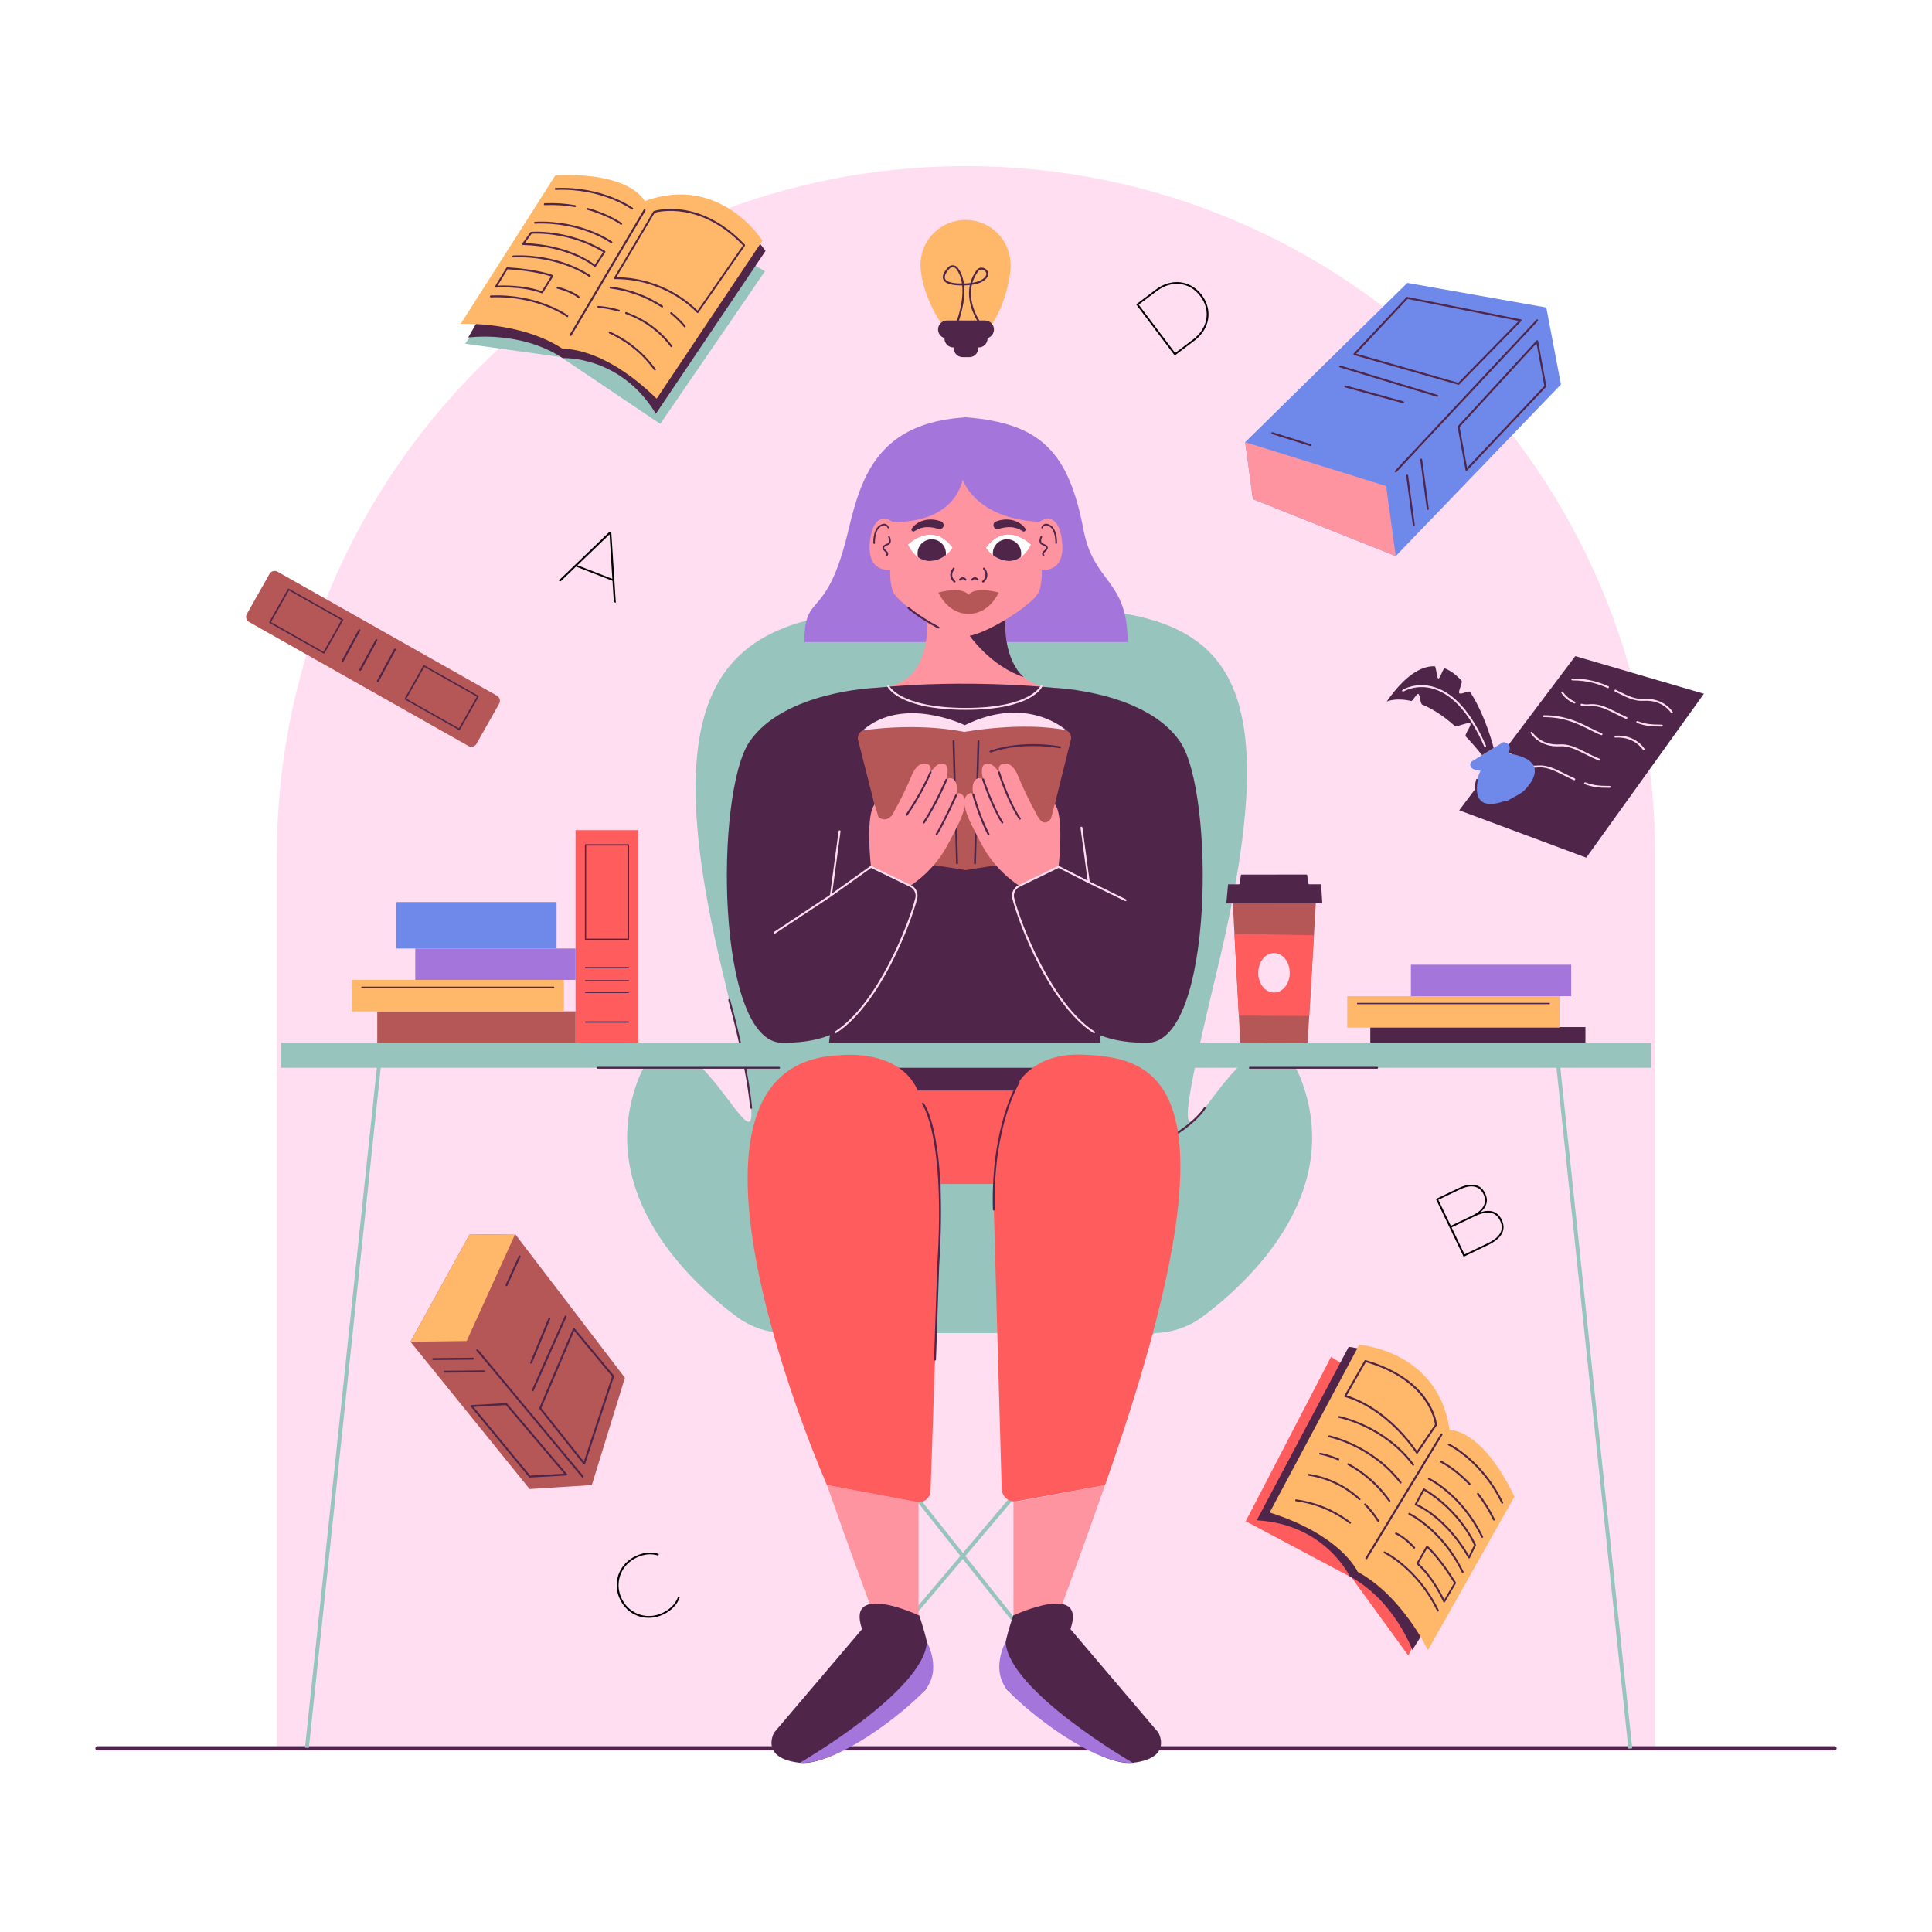 <?xml version="1.0" encoding="utf-8"?>
<!-- Generator: Adobe Illustrator 27.5.0, SVG Export Plug-In . SVG Version: 6.00 Build 0)  -->
<svg version="1.1" xmlns="http://www.w3.org/2000/svg" xmlns:xlink="http://www.w3.org/1999/xlink" x="0px" y="0px"
	 viewBox="0 0 500 500" style="enable-background:new 0 0 500 500;" xml:space="preserve">
<g id="BACKGROUND">
	<rect style="fill:#FFFFFF;" width="500" height="500"/>
</g>
<g id="OBJECTS">
	<path style="fill:#FFDEF2;" d="M428.343,453.018H71.657V221.325c0-98.496,79.847-178.343,178.343-178.343h0
		c98.496,0,178.343,79.847,178.343,178.343V453.018z"/>
	<g>
		<g>
			<path style="fill:#97C4BC;" d="M250.941,344.996l47.448,0c4.696,0,9.255-1.531,13.008-4.354
				c12.004-9.03,35.922-31.386,25.704-60.239c-13.424-37.902-43.857,60.945-22.061-29.539c21.796-90.484-3.768-95.062-64.098-93.641
				c-53.063,0.085-85.894,3.157-64.098,93.641c21.796,90.484-8.637-8.363-22.061,29.539c-10.219,28.853,13.7,51.209,25.704,60.239
				c3.753,2.823,8.312,4.353,13.007,4.353H250.941z"/>
			<path style="fill:#97C4BC;" d="M288.7,452.969c-0.147,0-0.293-0.064-0.392-0.189l-39.135-49.309l-41.747,49.294
				c-0.178,0.21-0.493,0.236-0.705,0.059c-0.21-0.179-0.237-0.494-0.058-0.705l41.875-49.446l-52.088-65.63
				c-0.119-0.15-0.142-0.355-0.059-0.528c0.083-0.173,0.258-0.282,0.45-0.282h108.196c0.194,0,0.372,0.113,0.454,0.29
				c0.081,0.177,0.054,0.385-0.072,0.533l-55.588,65.638l39.259,49.466c0.172,0.216,0.136,0.53-0.081,0.702
				C288.919,452.934,288.809,452.969,288.7,452.969z M197.878,337.232l51.32,64.662l54.761-64.662H197.878z"/>
			<path style="fill:#4F2649;" d="M293.548,299.144c-0.1,0-0.194-0.061-0.233-0.159c-0.05-0.129,0.014-0.273,0.143-0.324
				c14.33-5.588,18.107-12.003,18.143-12.067c0.068-0.121,0.221-0.16,0.342-0.094c0.119,0.068,0.161,0.222,0.094,0.342
				c-0.153,0.268-3.903,6.633-18.398,12.286C293.609,299.138,293.579,299.144,293.548,299.144z"/>
			<path style="fill:#4F2649;" d="M474.765,453.018H25.235c-0.304,0-0.55-0.246-0.55-0.55s0.246-0.55,0.55-0.55h449.531
				c0.304,0,0.55,0.246,0.55,0.55S475.069,453.018,474.765,453.018z"/>
			<path style="fill:#4F2649;" d="M194.392,286.945c-0.127,0-0.236-0.097-0.249-0.226c-1.154-11.986-5.605-27.697-5.65-27.854
				c-0.038-0.133,0.039-0.271,0.172-0.309c0.133-0.041,0.271,0.038,0.309,0.172c0.045,0.157,4.509,15.911,5.667,27.942
				c0.013,0.138-0.088,0.26-0.225,0.273C194.408,286.945,194.4,286.945,194.392,286.945z"/>
		</g>
		<path style="fill:#4F2649;" d="M246.347,203.199h37.322c0,0-3.464,47.235,3.464,81.244h-37.441h-37.441
			c6.928-34.009,3.464-81.244,3.464-81.244H246.347z"/>
		<g>
			
				<rect x="-2.396" y="360.881" transform="matrix(0.105 -0.994 0.994 0.105 -279.526 412.001)" style="fill:#97C4BC;" width="183.305" height="1"/>
			
				<rect x="412.125" y="269.728" transform="matrix(0.994 -0.105 0.105 0.994 -35.796 45.511)" style="fill:#97C4BC;" width="1" height="183.305"/>
			<rect x="72.726" y="269.873" style="fill:#97C4BC;" width="354.547" height="6.47"/>
			<path style="fill:#4F2649;" d="M356.4,276.593h-32.92c-0.138,0-0.25-0.112-0.25-0.25s0.112-0.25,0.25-0.25h32.92
				c0.138,0,0.25,0.112,0.25,0.25S356.538,276.593,356.4,276.593z"/>
			<path style="fill:#4F2649;" d="M201.622,276.593h-46.934c-0.138,0-0.25-0.112-0.25-0.25s0.112-0.25,0.25-0.25h46.934
				c0.138,0,0.25,0.112,0.25,0.25S201.76,276.593,201.622,276.593z"/>
		</g>
		<g>
			<path style="fill:#4F2649;" d="M226.153,418.019l-25.79,30.345c0,0-3.902,6.66,6.618,7.848
				c10.52,1.188,32.173-18.57,32.173-18.57s4.451-2.895-1.277-19.623H226.153z"/>
			<path style="fill:#FF94A1;" d="M237.72,388.79v29.229h-11.567c0,0-5.991-16.155-12.141-33.692L237.72,388.79z"/>
			<path style="fill:#FF94A1;" d="M285.988,384.328c-6.143,17.536-12.141,33.692-12.141,33.692H262.28V388.79L285.988,384.328z"/>
			<path style="fill:#A475DB;" d="M206.981,456.213c0,0,32.173-18.57,32.899-31.286c0,0,4.139,7.408-0.727,12.716
				C234.288,442.95,217.011,456.79,206.981,456.213z"/>
			<path style="fill:#4F2649;" d="M237.72,418.019c0,0-18.929-8.796-14.621,3.593C223.099,421.612,233.313,423.73,237.72,418.019z"
				/>
			<path style="fill:#4F2649;" d="M273.978,418.019l25.79,30.345c0,0,3.902,6.66-6.618,7.848
				c-10.52,1.188-32.173-18.57-32.173-18.57s-4.451-2.895,1.277-19.623H273.978z"/>
			<path style="fill:#A475DB;" d="M293.151,456.213c0,0-32.173-18.57-32.899-31.286c0,0-4.139,7.408,0.727,12.716
				C265.843,442.95,283.12,456.79,293.151,456.213z"/>
			<path style="fill:#4F2649;" d="M262.411,418.019c0,0,18.929-8.796,14.621,3.593C277.032,421.612,266.818,423.73,262.411,418.019z
				"/>
			<path style="fill:#FF5C5E;" d="M237.24,388.7l-23.227-4.372c0,0-48.19-109.086,3.122-111.219c0,0,15.454-2.026,20.395,9.12h24.94
				c0,0,3.48-9.843,17.644-9.294c19.376,0.75,42.808,6.468,5.873,111.394l-22.773,4.192c-2.068,0.381-3.976-1.204-3.982-3.307
				l-2.213-78.796h-13.497l-2.689,79.329C240.816,387.635,239.096,389.049,237.24,388.7z"/>
			<path style="fill:#4F2649;" d="M257.205,313.289c-0.135,0-0.246-0.107-0.25-0.243c-0.313-11.18,1.457-19.577,2.998-24.653
				c1.673-5.511,3.45-8.42,3.468-8.449c0.073-0.117,0.229-0.155,0.344-0.081c0.118,0.072,0.154,0.227,0.082,0.344
				c-0.017,0.029-1.767,2.897-3.422,8.355c-1.526,5.037-3.281,13.371-2.97,24.472c0.004,0.138-0.104,0.253-0.243,0.257
				C257.21,313.289,257.207,313.289,257.205,313.289z"/>
			<path style="fill:#4F2649;" d="M241.981,352.116c-0.003,0-0.005,0-0.008,0c-0.138-0.005-0.246-0.12-0.242-0.259l0.819-24.175
				c2.187-33.657-3.833-41.835-3.894-41.913c-0.084-0.109-0.065-0.267,0.043-0.352c0.108-0.084,0.265-0.064,0.351,0.043
				c0.254,0.324,6.204,8.325,3.999,42.247l-0.819,24.167C242.226,352.009,242.115,352.116,241.981,352.116z"/>
		</g>
		<g>
			<g>
				<polygon style="fill:#97C4BC;" points="193.704,67.672 197.971,70.209 170.872,109.705 145.15,92.406 120.406,88.964 
					145.301,52.917 168.298,54.333 				"/>
				<path style="fill:#4F2649;" d="M169.738,107.083l28.382-42.148c0,0-11.769-17.677-31.312-10.513c0,0-3.356-7.546-23.111-6.693
					l-22.528,39.626c0,0,13.479-1.927,24.449,5.326C145.617,92.681,160.53,91.906,169.738,107.083z"/>
				<path style="fill:#FFB769;" d="M169.94,103.177l27.374-40.899c0,0-10.923-17.393-30.466-10.229c0,0-3.356-7.546-23.111-6.693
					l-24.517,38.472c0,0,15.467-0.773,26.437,6.48C145.656,90.308,155.879,89.439,169.94,103.177z"/>
				<path style="fill:#4F2649;" d="M147.765,86.932c0.062-0.019,0.119-0.062,0.157-0.125l19.103-32.248
					c0.077-0.13,0.042-0.297-0.078-0.373c-0.12-0.075-0.281-0.031-0.357,0.099l-19.103,32.248c-0.077,0.13-0.043,0.297,0.078,0.373
					C147.626,86.945,147.699,86.952,147.765,86.932z"/>
				<path style="fill:#4F2649;" d="M180.57,81.021c-0.07,0.006-0.138-0.021-0.185-0.074c-0.078-0.088-7.9-8.792-21.287-8.711
					c-0.084,0-0.161-0.047-0.2-0.124c-0.039-0.077-0.035-0.172,0.011-0.249l10.18-17.145c0.032-0.053,0.081-0.093,0.138-0.112
					c0.118-0.036,2.992-0.947,7.356-0.336c4.013,0.562,10.077,2.586,16.179,9.033c0.08,0.084,0.087,0.22,0.017,0.32l-12.032,17.292
					c-0.033,0.047-0.08,0.081-0.132,0.097C180.601,81.017,180.586,81.02,180.57,81.021z M169.433,55.055l-9.907,16.685
					c12.18,0.087,19.729,7.322,21.014,8.652l11.743-16.877C181.372,52.105,170.51,54.755,169.433,55.055z"/>
				<path style="fill:#4F2649;" d="M171.427,79.579c0.055-0.017,0.106-0.054,0.14-0.109c0.072-0.117,0.043-0.27-0.064-0.341
					c-4.02-2.654-8.553-4.325-13.473-4.967c-0.129-0.016-0.249,0.08-0.271,0.216s0.065,0.26,0.193,0.277
					c4.854,0.633,9.325,2.281,13.289,4.899C171.298,79.59,171.366,79.598,171.427,79.579z"/>
				<path style="fill:#4F2649;" d="M177.268,84.729c0.031-0.009,0.061-0.025,0.088-0.048c0.103-0.088,0.122-0.245,0.043-0.349
					c-0.048-0.065-1.211-1.596-3.56-3.495c-0.101-0.081-0.249-0.059-0.331,0.052c-0.082,0.11-0.066,0.266,0.034,0.347
					c2.303,1.861,3.472,3.4,3.484,3.415C177.085,84.728,177.181,84.755,177.268,84.729z"/>
				<path style="fill:#4F2649;" d="M173.799,89.841c0.031-0.009,0.061-0.025,0.088-0.048c0.103-0.088,0.123-0.244,0.044-0.349
					c-2.966-3.958-6.943-6.874-11.82-8.665c-0.121-0.044-0.258,0.024-0.305,0.154c-0.048,0.13,0.012,0.271,0.133,0.315
					c4.797,1.762,8.706,4.626,11.62,8.514C173.616,89.84,173.712,89.868,173.799,89.841z"/>
				<path style="fill:#4F2649;" d="M160.226,80.642c0.077-0.023,0.143-0.086,0.169-0.173c0.04-0.132-0.028-0.268-0.152-0.304
					c-3.103-0.905-5.296-0.987-5.387-0.991c-0.131-0.003-0.243,0.104-0.252,0.24c-0.01,0.137,0.087,0.252,0.216,0.256
					c0.022,0.001,2.233,0.085,5.28,0.973C160.142,80.656,160.186,80.654,160.226,80.642z"/>
				<path style="fill:#4F2649;" d="M169.55,95.887c0.03-0.009,0.058-0.024,0.085-0.045c0.104-0.086,0.127-0.242,0.049-0.349
					c-2.879-3.979-6.562-7.092-10.949-9.252c-0.291-0.143-0.576-0.278-0.856-0.405c-0.116-0.053-0.256,0.006-0.313,0.133
					c-0.055,0.126-0.005,0.271,0.112,0.325c0.275,0.124,0.557,0.257,0.843,0.398c4.321,2.128,7.949,5.194,10.784,9.113
					C169.364,95.885,169.461,95.914,169.55,95.887z"/>
				<path style="fill:#4F2649;" d="M163.677,54.228c0.051-0.015,0.099-0.049,0.133-0.099c0.077-0.113,0.057-0.268-0.048-0.345
					c-0.076-0.057-7.772-5.652-19.949-5.14c-0.131,0.007-0.236,0.121-0.236,0.258c-0.001,0.137,0.104,0.243,0.234,0.238
					c12.014-0.505,19.594,5,19.669,5.055C163.539,54.238,163.611,54.248,163.677,54.228z"/>
				<path style="fill:#4F2649;" d="M148.896,53.585c0.085-0.026,0.156-0.101,0.175-0.198c0.027-0.135-0.055-0.263-0.181-0.285
					c-2.582-0.452-5.246-0.625-7.919-0.512c-0.13,0.004-0.236,0.121-0.236,0.258c-0.001,0.137,0.104,0.243,0.234,0.238
					c2.641-0.111,5.273,0.06,7.824,0.506C148.827,53.597,148.863,53.595,148.896,53.585z"/>
				<path style="fill:#4F2649;" d="M160.833,58.173c0.051-0.015,0.099-0.049,0.133-0.099c0.078-0.113,0.057-0.268-0.048-0.345
					c-0.032-0.024-3.267-2.392-8.797-3.905c-0.123-0.035-0.255,0.045-0.293,0.179c-0.038,0.133,0.032,0.268,0.156,0.302
					c5.452,1.491,8.621,3.812,8.653,3.835C160.696,58.183,160.768,58.193,160.833,58.173z"/>
				<path style="fill:#4F2649;" d="M158.32,62.968c0.051-0.016,0.099-0.049,0.133-0.099c0.077-0.113,0.057-0.267-0.048-0.345
					c-0.076-0.057-7.772-5.652-19.949-5.14c-0.131,0.006-0.236,0.121-0.236,0.258c-0.001,0.137,0.104,0.244,0.234,0.238
					c12.014-0.505,19.594,5,19.669,5.055C158.183,62.978,158.255,62.988,158.32,62.968z"/>
				<path style="fill:#4F2649;" d="M152.684,71.703c0.051-0.015,0.099-0.049,0.133-0.099c0.077-0.114,0.057-0.268-0.048-0.345
					c-0.076-0.057-7.772-5.652-19.949-5.14c-0.131,0.007-0.235,0.121-0.236,0.258c-0.001,0.137,0.104,0.244,0.234,0.238
					c12.014-0.505,19.594,5,19.669,5.055C152.547,71.714,152.619,71.723,152.684,71.703z"/>
				<path style="fill:#4F2649;" d="M146.893,82.055c0.051-0.015,0.099-0.049,0.133-0.099c0.077-0.114,0.057-0.268-0.048-0.345
					c-0.076-0.057-7.771-5.653-19.948-5.141c-0.132,0.008-0.236,0.121-0.236,0.258c-0.001,0.137,0.104,0.244,0.234,0.238
					c12.014-0.505,19.594,5,19.669,5.056C146.755,82.065,146.827,82.075,146.893,82.055z"/>
				<path style="fill:#4F2649;" d="M154.013,69.099c-0.066,0.011-0.131-0.007-0.181-0.05c-0.061-0.053-6.232-5.309-18.491-5.66
					c-0.087-0.003-0.164-0.056-0.199-0.138c-0.035-0.083-0.023-0.181,0.032-0.256l2.108-2.889c0.042-0.058,0.105-0.095,0.173-0.101
					c0.095-0.009,9.569-0.84,19.109,4.932c0.055,0.034,0.094,0.091,0.107,0.158c0.013,0.067-0.002,0.138-0.04,0.195l-2.454,3.702
					c-0.033,0.05-0.081,0.086-0.135,0.102C154.032,69.095,154.023,69.098,154.013,69.099z M137.581,60.49l-1.763,2.418
					c10.913,0.42,16.977,4.703,18.123,5.591l2.161-3.259C147.302,60.008,138.629,60.418,137.581,60.49z"/>
				<path style="fill:#4F2649;" d="M140.204,75.897c-5.172-1.949-11.795-1.472-11.862-1.467c-0.088,0.007-0.17-0.038-0.212-0.118
					c-0.042-0.079-0.038-0.178,0.01-0.258l2.908-4.757c0.048-0.08,0.133-0.127,0.219-0.12c7.834,0.466,11.751,1.98,11.79,1.995
					c0.065,0.026,0.114,0.082,0.134,0.152c0.02,0.071,0.008,0.148-0.031,0.212l-2.674,4.256c-0.034,0.054-0.084,0.091-0.139,0.108
					C140.301,75.915,140.251,75.915,140.204,75.897z M131.361,69.682l-2.585,4.228c1.571-0.069,6.981-0.167,11.428,1.453
					l2.401-3.821C141.609,71.206,137.875,70.083,131.361,69.682z"/>
				<path style="fill:#4F2649;" d="M149.813,77.13c0.048-0.014,0.092-0.044,0.126-0.089c0.083-0.109,0.069-0.265-0.031-0.348
					c-1.935-1.601-5.424-2.44-5.572-2.475c-0.125-0.029-0.255,0.054-0.288,0.189c-0.034,0.134,0.041,0.266,0.166,0.296
					c0.035,0.008,3.539,0.851,5.394,2.386C149.667,77.139,149.743,77.151,149.813,77.13z"/>
			</g>
			<g>
				<polygon style="fill:#FF5C5E;" points="348.716,353.75 344.468,351.18 322.389,393.686 349.764,408.23 364.454,428.437 
					384.528,389.499 372.448,369.879 				"/>
				<path style="fill:#4F2649;" d="M325.236,393.452l23.814-44.888c0,0,21.137,2.057,24.021,22.671c0,0,8.238-0.593,16.789,17.236
					l-24.346,38.536c0,0-4.648-12.798-16.213-19.059C349.301,407.948,342.961,394.427,325.236,393.452z"/>
				<path style="fill:#FFB769;" d="M328.587,391.434l23.187-43.409c0,0,20.487,1.445,23.372,22.058c0,0,8.238-0.593,16.789,17.236
					l-22.391,39.747c0,0-6.603-14.009-18.168-20.27C351.376,406.796,347.328,397.368,328.587,391.434z"/>
				<path style="fill:#4F2649;" d="M353.361,403.345c-0.013-0.064-0.002-0.134,0.036-0.197l19.451-32.04
					c0.078-0.129,0.242-0.177,0.366-0.107c0.123,0.071,0.16,0.233,0.081,0.362l-19.451,32.04c-0.078,0.129-0.242,0.178-0.366,0.107
					C353.415,403.474,353.374,403.413,353.361,403.345z"/>
				<path style="fill:#4F2649;" d="M348.703,379.009c-0.011-0.057-0.002-0.119,0.031-0.175c0.07-0.119,0.217-0.165,0.331-0.104
					c4.234,2.296,7.844,5.508,10.727,9.546c0.075,0.106,0.047,0.258-0.063,0.341c-0.11,0.083-0.26,0.065-0.335-0.04
					c-2.844-3.984-6.404-7.152-10.58-9.416C348.754,379.128,348.716,379.072,348.703,379.009z"/>
				<path style="fill:#4F2649;" d="M341.41,376.282c-0.006-0.032-0.006-0.066,0.001-0.1c0.03-0.132,0.158-0.223,0.288-0.203
					c0.08,0.012,1.978,0.317,4.76,1.495c0.12,0.051,0.169,0.192,0.11,0.316c-0.059,0.124-0.203,0.183-0.322,0.133
					c-2.726-1.155-4.634-1.462-4.653-1.465C341.497,376.443,341.428,376.371,341.41,376.282z"/>
				<path style="fill:#4F2649;" d="M338.534,381.75c-0.006-0.032-0.006-0.065,0.001-0.1c0.029-0.132,0.158-0.224,0.288-0.203
					c4.889,0.752,9.333,2.887,13.211,6.346c0.096,0.086,0.1,0.239,0.007,0.341c-0.092,0.103-0.244,0.117-0.34,0.032
					c-3.813-3.402-8.181-5.501-12.983-6.24C338.621,381.911,338.551,381.839,338.534,381.75z"/>
				<path style="fill:#4F2649;" d="M353.041,389.39c-0.016-0.079,0.009-0.167,0.074-0.23c0.098-0.097,0.25-0.102,0.34-0.009
					c2.26,2.312,3.365,4.207,3.411,4.286c0.064,0.114,0.022,0.263-0.093,0.335c-0.116,0.073-0.263,0.042-0.328-0.07
					c-0.011-0.019-1.127-1.93-3.345-4.199C353.069,389.471,353.049,389.432,353.041,389.39z"/>
				<path style="fill:#4F2649;" d="M335.201,388.346c-0.006-0.031-0.006-0.063,0-0.096c0.027-0.133,0.154-0.226,0.285-0.208
					c4.866,0.665,9.347,2.449,13.318,5.301c0.263,0.189,0.517,0.377,0.76,0.564c0.102,0.077,0.115,0.229,0.03,0.339
					c-0.085,0.108-0.237,0.132-0.339,0.054c-0.239-0.184-0.489-0.37-0.748-0.556c-3.912-2.809-8.326-4.566-13.118-5.221
					C335.291,388.509,335.22,388.436,335.201,388.346z"/>
				<path style="fill:#4F2649;" d="M374.717,373.906c-0.01-0.053-0.003-0.11,0.025-0.164c0.064-0.122,0.21-0.176,0.327-0.12
					c0.086,0.04,8.646,4.194,13.93,15.177c0.056,0.119,0.004,0.265-0.116,0.329c-0.12,0.065-0.264,0.023-0.32-0.094
					c-5.212-10.836-13.638-14.93-13.723-14.97C374.773,374.033,374.73,373.974,374.717,373.906z"/>
				<path style="fill:#4F2649;" d="M382.246,386.643c-0.018-0.087,0.016-0.185,0.092-0.247c0.107-0.087,0.258-0.076,0.337,0.026
					c1.615,2.065,3.022,4.333,4.182,6.744c0.058,0.116,0.004,0.265-0.117,0.329c-0.12,0.065-0.263,0.023-0.32-0.094
					c-1.146-2.382-2.536-4.624-4.131-6.663C382.267,386.709,382.253,386.676,382.246,386.643z"/>
				<path style="fill:#4F2649;" d="M372.576,378.273c-0.01-0.052-0.003-0.11,0.025-0.164c0.063-0.122,0.209-0.176,0.326-0.12
					c0.036,0.017,3.649,1.756,7.588,5.921c0.089,0.092,0.081,0.246-0.02,0.343c-0.099,0.096-0.252,0.098-0.34,0.004
					c-3.884-4.107-7.423-5.81-7.458-5.827C372.632,378.399,372.59,378.34,372.576,378.273z"/>
				<path style="fill:#4F2649;" d="M369.53,382.748c-0.01-0.053-0.003-0.11,0.025-0.164c0.064-0.122,0.21-0.176,0.327-0.12
					c0.086,0.04,8.646,4.194,13.93,15.177c0.056,0.119,0.004,0.265-0.116,0.329c-0.12,0.065-0.264,0.023-0.32-0.094
					c-5.212-10.836-13.638-14.93-13.723-14.971C369.586,382.874,369.543,382.815,369.53,382.748z"/>
				<path style="fill:#4F2649;" d="M364.478,391.834c-0.01-0.052-0.003-0.11,0.025-0.164c0.064-0.122,0.21-0.176,0.327-0.12
					c0.086,0.04,8.646,4.194,13.93,15.177c0.056,0.118,0.004,0.265-0.116,0.329c-0.12,0.065-0.264,0.023-0.32-0.094
					c-5.212-10.836-13.638-14.93-13.723-14.97C364.534,391.96,364.492,391.901,364.478,391.834z"/>
				<path style="fill:#4F2649;" d="M358.074,401.818c-0.01-0.052-0.003-0.11,0.025-0.164c0.064-0.122,0.209-0.176,0.326-0.12
					c0.086,0.04,8.647,4.193,13.93,15.176c0.055,0.12,0.004,0.265-0.116,0.329c-0.12,0.065-0.264,0.023-0.32-0.094
					c-5.212-10.836-13.639-14.93-13.723-14.97C358.13,401.944,358.088,401.885,358.074,401.818z"/>
				<path style="fill:#4F2649;" d="M366.142,389.407c-0.011-0.056-0.002-0.115,0.026-0.167l2.11-3.908
					c0.033-0.061,0.089-0.107,0.153-0.128c0.065-0.02,0.134-0.013,0.189,0.02c9.584,5.698,13.314,14.447,13.35,14.535
					c0.026,0.063,0.023,0.136-0.008,0.2l-1.556,3.22c-0.04,0.083-0.121,0.14-0.211,0.148c-0.089,0.008-0.172-0.034-0.216-0.11
					c-6.083-10.65-13.626-13.618-13.701-13.647c-0.061-0.023-0.109-0.073-0.13-0.136
					C366.146,389.426,366.144,389.417,366.142,389.407z M368.57,385.775l-1.858,3.441c1.324,0.592,7.957,3.926,13.468,13.354
					l1.302-2.694C381.053,398.918,377.33,391.073,368.57,385.775z"/>
				<path style="fill:#4F2649;" d="M366.585,404.694c-0.011-0.056-0.002-0.118,0.03-0.173l2.495-4.364
					c0.037-0.065,0.1-0.112,0.172-0.127c0.072-0.015,0.144,0.002,0.198,0.047c0.032,0.027,3.212,2.77,7.313,9.461
					c0.047,0.073,0.045,0.17-0.003,0.25l-2.827,4.805c-0.047,0.08-0.133,0.13-0.223,0.13c-0.09,0-0.168-0.051-0.204-0.132
					c-0.027-0.061-2.725-6.128-6.88-9.773C366.619,404.785,366.595,404.741,366.585,404.694z M369.367,400.65l-2.24,3.917
					c3.524,3.16,5.985,7.978,6.664,9.396l2.512-4.272C372.883,404.134,370.133,401.37,369.367,400.65z"/>
				<path style="fill:#4F2649;" d="M361.043,396.922c-0.01-0.049-0.004-0.102,0.019-0.153c0.057-0.124,0.201-0.185,0.321-0.136
					c2.324,0.952,4.706,3.636,4.807,3.75c0.085,0.097,0.072,0.25-0.031,0.342c-0.102,0.093-0.254,0.09-0.339-0.007
					c-0.024-0.027-2.417-2.721-4.645-3.634C361.105,397.055,361.058,396.994,361.043,396.922z"/>
				<path style="fill:#4F2649;" d="M362.472,383.936c-0.075,0-0.149-0.034-0.198-0.099c-7.261-9.509-18.215-11.847-18.324-11.869
					c-0.136-0.028-0.223-0.16-0.195-0.295c0.028-0.136,0.16-0.22,0.295-0.195c0.112,0.023,11.244,2.393,18.621,12.057
					c0.084,0.109,0.064,0.267-0.047,0.35C362.579,383.919,362.525,383.936,362.472,383.936z"/>
				<path style="fill:#4F2649;" d="M365.723,379.32c-0.076,0-0.151-0.035-0.2-0.101c-7.391-9.94-18.86-12.234-18.976-12.257
					c-0.136-0.025-0.225-0.156-0.198-0.292c0.025-0.136,0.16-0.232,0.292-0.198c0.117,0.022,11.773,2.348,19.282,12.448
					c0.083,0.111,0.06,0.268-0.051,0.35C365.828,379.304,365.775,379.32,365.723,379.32z"/>
				<path style="fill:#4F2649;" d="M366.712,376.226c-0.082,0-0.159-0.04-0.206-0.108c-8.418-12.235-18.302-14.539-18.4-14.56
					c-0.078-0.018-0.143-0.07-0.175-0.143c-0.032-0.073-0.028-0.156,0.012-0.226l5.196-9.084c0.057-0.1,0.172-0.148,0.286-0.116
					c9.071,2.607,13.603,7.005,15.807,10.234c2.4,3.518,2.636,6.381,2.645,6.501c0.005,0.057-0.011,0.112-0.042,0.159l-4.915,7.233
					c-0.047,0.068-0.124,0.109-0.206,0.109C366.712,376.226,366.712,376.226,366.712,376.226z M348.54,361.152
					c0.792,0.22,2.947,0.912,5.806,2.601c3.225,1.905,7.965,5.489,12.365,11.782l4.658-6.856
					c-0.127-1.04-1.811-11.454-17.894-16.154L348.54,361.152z"/>
			</g>
			<g>
				<polygon style="fill:#6E89EA;" points="364.212,73.213 322.251,114.435 324.247,129.17 361.215,143.905 403.969,99.504 
					400.179,79.582 				"/>
				<polygon style="fill:#FF94A1;" points="322.251,114.435 358.727,125.794 361.215,143.905 324.247,129.17 				"/>
				<path style="fill:#4F2649;" d="M361.215,122.25c-0.062,0-0.123-0.022-0.171-0.067c-0.101-0.094-0.107-0.252-0.012-0.354
					l36.6-39.096c0.096-0.102,0.254-0.105,0.354-0.012c0.1,0.094,0.106,0.252,0.012,0.354l-36.601,39.096
					C361.348,122.224,361.282,122.25,361.215,122.25z"/>
				<path style="fill:#4F2649;" d="M379.515,121.826c-0.023,0-0.048-0.003-0.071-0.01c-0.09-0.027-0.157-0.102-0.175-0.195
					l-2.042-11.125c-0.014-0.077,0.009-0.156,0.061-0.214l20.343-22.144c0.065-0.071,0.166-0.096,0.254-0.071
					c0.091,0.026,0.159,0.102,0.177,0.195l2.119,11.655c0.014,0.079-0.01,0.159-0.064,0.217l-20.42,21.614
					C379.649,121.799,379.583,121.826,379.515,121.826z M377.742,110.529l1.931,10.517l19.994-21.163l-2.007-11.036L377.742,110.529
					z"/>
				<path style="fill:#4F2649;" d="M365.883,136.072c-0.124,0-0.23-0.091-0.248-0.217l-1.715-12.754
					c-0.018-0.137,0.078-0.263,0.215-0.281c0.132-0.024,0.262,0.078,0.281,0.214l1.715,12.754c0.018,0.137-0.078,0.263-0.215,0.281
					C365.906,136.072,365.894,136.072,365.883,136.072z"/>
				<path style="fill:#4F2649;" d="M369.517,131.957c-0.124,0-0.23-0.091-0.248-0.217l-1.715-12.754
					c-0.018-0.137,0.078-0.263,0.215-0.281c0.131-0.025,0.262,0.078,0.281,0.214l1.715,12.754c0.018,0.137-0.078,0.263-0.215,0.281
					C369.54,131.957,369.528,131.957,369.517,131.957z"/>
				<path style="fill:#4F2649;" d="M371.964,102.702c-0.023,0-0.048-0.003-0.072-0.011l-25.152-7.62
					c-0.133-0.04-0.207-0.18-0.167-0.312c0.039-0.132,0.176-0.209,0.312-0.167l25.152,7.62c0.133,0.04,0.207,0.18,0.167,0.312
					C372.171,102.633,372.072,102.702,371.964,102.702z"/>
				<path style="fill:#4F2649;" d="M363.11,104.349c-0.021,0-0.044-0.003-0.066-0.009l-14.975-4.104
					c-0.133-0.037-0.211-0.174-0.175-0.307c0.037-0.133,0.172-0.21,0.308-0.175l14.975,4.103c0.133,0.037,0.211,0.174,0.175,0.307
					C363.321,104.276,363.22,104.349,363.11,104.349z"/>
				<path style="fill:#4F2649;" d="M377.473,99.583c-0.023,0-0.046-0.003-0.068-0.01l-26.955-7.678
					c-0.084-0.023-0.149-0.089-0.173-0.173c-0.023-0.084-0.001-0.174,0.059-0.238l13.65-14.562c0.06-0.063,0.147-0.091,0.231-0.074
					l29.374,5.81c0.09,0.018,0.163,0.084,0.19,0.171c0.026,0.088,0.004,0.184-0.061,0.249l-16.069,16.429
					C377.604,99.557,377.54,99.583,377.473,99.583z M350.981,91.527l26.418,7.525l15.642-15.992l-28.784-5.694L350.981,91.527z"/>
				<path style="fill:#4F2649;" d="M339.089,115.428c-0.024,0-0.05-0.003-0.075-0.011l-9.814-3.078
					c-0.132-0.041-0.205-0.182-0.163-0.313c0.041-0.131,0.178-0.205,0.314-0.164l9.814,3.078c0.132,0.042,0.205,0.182,0.163,0.313
					C339.294,115.359,339.195,115.428,339.089,115.428z"/>
			</g>
			<g>
				<polygon style="fill:#B55757;" points="161.728,356.572 133.325,319.395 121.498,319.519 106.229,347.246 137.064,385.361 
					153.16,384.332 				"/>
				<polygon style="fill:#FFB769;" points="133.325,319.395 120.768,347.065 106.229,347.246 121.498,319.519 				"/>
				<path style="fill:#4F2649;" d="M150.771,382.389c-0.072,0-0.143-0.03-0.192-0.09l-27.253-32.736
					c-0.088-0.106-0.074-0.264,0.032-0.353c0.106-0.088,0.264-0.074,0.352,0.032l27.253,32.736c0.088,0.107,0.074,0.264-0.032,0.353
					C150.884,382.37,150.827,382.389,150.771,382.389z"/>
				<path style="fill:#4F2649;" d="M137.099,382.382c-0.074,0-0.145-0.033-0.193-0.091l-15.048-18.244
					c-0.06-0.073-0.074-0.173-0.036-0.259c0.038-0.087,0.121-0.145,0.215-0.15l8.981-0.517c0.069-0.004,0.154,0.028,0.205,0.088
					l15.474,18.236c0.061,0.072,0.077,0.174,0.039,0.261c-0.037,0.087-0.121,0.146-0.216,0.151l-9.407,0.524
					C137.108,382.382,137.103,382.382,137.099,382.382z M122.557,364.11l14.654,17.766l8.779-0.489l-15.068-17.758L122.557,364.11z"
					/>
				<path style="fill:#4F2649;" d="M112.149,351.976c-0.137,0-0.249-0.11-0.25-0.248c-0.002-0.138,0.109-0.251,0.247-0.252
					l10.235-0.098c0.129,0.009,0.251,0.109,0.252,0.248c0.002,0.138-0.109,0.251-0.247,0.252l-10.235,0.098
					C112.15,351.976,112.15,351.976,112.149,351.976z"/>
				<path style="fill:#4F2649;" d="M115.039,355.249c-0.137,0-0.248-0.11-0.25-0.248c-0.002-0.138,0.109-0.251,0.248-0.252
					l10.235-0.098c0.001,0,0.001,0,0.002,0c0.137,0,0.249,0.11,0.25,0.248c0.001,0.138-0.109,0.251-0.248,0.252l-10.235,0.098
					C115.04,355.249,115.04,355.249,115.039,355.249z"/>
				<path style="fill:#4F2649;" d="M137.888,360.061c-0.034,0-0.068-0.007-0.102-0.022c-0.126-0.056-0.183-0.204-0.127-0.33
					l8.49-19.102c0.056-0.126,0.204-0.182,0.33-0.127c0.126,0.056,0.183,0.204,0.127,0.33l-8.49,19.102
					C138.075,360.005,137.983,360.061,137.888,360.061z"/>
				<path style="fill:#4F2649;" d="M137.46,352.91c-0.032,0-0.064-0.006-0.095-0.019c-0.128-0.053-0.189-0.199-0.136-0.327
					l4.713-11.414c0.053-0.126,0.199-0.189,0.326-0.136c0.128,0.053,0.189,0.199,0.136,0.327l-4.713,11.414
					C137.651,352.852,137.558,352.91,137.46,352.91z"/>
				<path style="fill:#4F2649;" d="M151.191,379.016c-0.075,0-0.147-0.034-0.196-0.095l-11.385-14.3
					c-0.057-0.071-0.07-0.169-0.034-0.253l8.714-20.519c0.034-0.08,0.107-0.137,0.194-0.149c0.083-0.016,0.173,0.02,0.229,0.087
					l10.149,12.207c0.055,0.066,0.072,0.157,0.045,0.238l-7.478,22.611c-0.029,0.088-0.103,0.152-0.193,0.168
					C151.221,379.015,151.206,379.016,151.191,379.016z M140.095,364.427l11.004,13.821l7.29-22.041l-9.798-11.785L140.095,364.427z
					"/>
				<path style="fill:#4F2649;" d="M131.081,332.861c-0.035,0-0.07-0.007-0.104-0.022c-0.126-0.058-0.181-0.206-0.124-0.331
					l3.396-7.443c0.057-0.125,0.209-0.181,0.331-0.124c0.126,0.058,0.181,0.206,0.124,0.331l-3.396,7.443
					C131.266,332.806,131.175,332.861,131.081,332.861z"/>
			</g>
			<g>
				<path style="fill:#B55757;" d="M128.602,180.044l-56.781-32.095c-0.731-0.413-1.659-0.156-2.072,0.576l-5.863,10.373
					c-0.413,0.731-0.156,1.659,0.576,2.072l56.781,32.095c0.731,0.413,1.659,0.156,2.072-0.576l5.863-10.373
					C129.591,181.385,129.333,180.457,128.602,180.044z"/>
				<path style="fill:#4F2649;" d="M118.764,188.921l-13.946-7.883c-0.097-0.055-0.135-0.173-0.084-0.262l4.826-8.538
					c0.051-0.09,0.171-0.118,0.268-0.063l13.946,7.883c0.097,0.055,0.134,0.173,0.084,0.262l-4.826,8.538
					C118.981,188.947,118.861,188.976,118.764,188.921z M105.178,180.812l13.594,7.684l4.642-8.212L109.82,172.6L105.178,180.812z"
					/>
				<path style="fill:#4F2649;" d="M83.718,169.111l-13.946-7.883c-0.097-0.055-0.135-0.173-0.084-0.262l4.826-8.538
					c0.051-0.09,0.171-0.118,0.268-0.063l13.946,7.883c0.097,0.055,0.134,0.173,0.084,0.262l-4.826,8.538
					C83.935,169.138,83.815,169.167,83.718,169.111z M70.132,161.002l13.594,7.684l4.642-8.212l-13.594-7.684L70.132,161.002z"/>
				<path style="fill:#4F2649;" d="M93.241,173.605c-0.04,0-0.081-0.01-0.119-0.03c-0.122-0.066-0.167-0.218-0.101-0.339l4.18-7.706
					c0.066-0.122,0.219-0.167,0.339-0.101c0.121,0.066,0.167,0.218,0.101,0.339l-4.18,7.706
					C93.416,173.558,93.33,173.605,93.241,173.605z"/>
				<path style="fill:#4F2649;" d="M88.681,171.306c-0.04,0-0.081-0.01-0.119-0.03c-0.122-0.066-0.167-0.218-0.101-0.339l4.32-7.964
					c0.066-0.122,0.22-0.166,0.339-0.101c0.122,0.066,0.167,0.218,0.101,0.339l-4.32,7.964
					C88.855,171.259,88.769,171.306,88.681,171.306z"/>
				<path style="fill:#4F2649;" d="M97.768,176.537c-0.04,0-0.081-0.01-0.119-0.03c-0.122-0.066-0.166-0.218-0.101-0.339
					l4.439-8.183c0.066-0.122,0.219-0.166,0.339-0.101c0.122,0.066,0.167,0.218,0.101,0.339l-4.439,8.183
					C97.942,176.49,97.857,176.537,97.768,176.537z"/>
			</g>
			<g>
				<polygon style="fill:#4F2649;" points="377.643,209.707 410.522,221.962 440.965,179.544 407.681,169.802 				"/>
				<path style="fill:#FFDEF2;" d="M416.143,178.083c-0.034,0-0.068-0.007-0.101-0.021c-2.087-0.92-5.011-1.975-9.123-1.975
					c-0.138,0-0.25-0.112-0.25-0.25s0.112-0.25,0.25-0.25c4.206,0,7.192,1.078,9.324,2.017c0.127,0.056,0.184,0.204,0.128,0.33
					C416.331,178.028,416.239,178.083,416.143,178.083z"/>
				<path style="fill:#FFDEF2;" d="M432.694,184.641c-0.085,0-0.168-0.043-0.215-0.122c-0.021-0.035-2.133-3.473-7.084-3.143
					c-2.357,0.155-4.368-0.867-6.715-2.047l-0.73-0.365c-0.124-0.062-0.174-0.212-0.112-0.336c0.061-0.123,0.211-0.173,0.335-0.113
					l0.732,0.367c2.282,1.147,4.271,2.141,6.457,1.995c5.284-0.343,7.524,3.349,7.547,3.386c0.07,0.118,0.031,0.271-0.087,0.342
					C432.782,184.63,432.738,184.641,432.694,184.641z"/>
				<path style="fill:#FFDEF2;" d="M430.08,188.037c-3.046,0-4.371-0.193-6.444-0.939c-0.13-0.047-0.197-0.19-0.15-0.32
					c0.047-0.13,0.19-0.194,0.32-0.151c2.008,0.723,3.298,0.91,6.274,0.91c0.138,0,0.25,0.112,0.25,0.25
					S430.217,188.037,430.08,188.037z"/>
				<path style="fill:#FFDEF2;" d="M420.913,186.066c-0.033,0-0.067-0.007-0.101-0.021c-0.971-0.426-1.856-0.871-2.713-1.302
					c-2.284-1.148-4.253-2.137-6.462-1.997c-1.1,0.071-1.511,0.099-2.396-0.128c-0.134-0.034-0.214-0.171-0.18-0.304
					c0.034-0.134,0.165-0.213,0.305-0.18c0.806,0.208,1.139,0.185,2.237,0.113c2.343-0.155,4.37,0.867,6.72,2.049
					c0.851,0.428,1.73,0.87,2.689,1.29c0.126,0.056,0.184,0.203,0.128,0.33C421.1,186.011,421.008,186.066,420.913,186.066z"/>
				<path style="fill:#FFDEF2;" d="M407.461,182.068c-0.034,0-0.068-0.007-0.101-0.021c-2.242-0.986-3.228-2.617-3.27-2.686
					c-0.07-0.119-0.031-0.271,0.087-0.342c0.116-0.069,0.271-0.033,0.343,0.087c0.009,0.016,0.953,1.565,3.041,2.483
					c0.127,0.056,0.184,0.203,0.128,0.33C407.648,182.012,407.556,182.068,407.461,182.068z"/>
				<path style="fill:#FFDEF2;" d="M416.579,203.895c-3.046,0-4.371-0.193-6.445-0.939c-0.13-0.047-0.197-0.19-0.15-0.32
					c0.048-0.13,0.188-0.195,0.32-0.151c2.009,0.723,3.299,0.91,6.275,0.91c0.138,0,0.25,0.112,0.25,0.25
					C416.829,203.783,416.716,203.895,416.579,203.895z"/>
				<path style="fill:#FFDEF2;" d="M407.412,201.924c-0.033,0-0.067-0.007-0.101-0.021c-0.972-0.426-1.857-0.872-2.715-1.303
					c-2.283-1.147-4.252-2.132-6.46-1.996c-1.101,0.072-1.511,0.099-2.396-0.128c-0.134-0.034-0.214-0.171-0.18-0.304
					c0.035-0.134,0.165-0.216,0.305-0.18c0.806,0.208,1.14,0.186,2.237,0.113c2.339-0.158,4.369,0.867,6.718,2.048
					c0.852,0.428,1.732,0.871,2.691,1.291c0.126,0.056,0.184,0.203,0.128,0.33C407.599,201.868,407.507,201.924,407.412,201.924z"/>
				<path style="fill:#FFDEF2;" d="M393.96,197.925c-0.034,0-0.068-0.007-0.101-0.021c-2.242-0.986-3.23-2.617-3.271-2.686
					c-0.07-0.119-0.031-0.272,0.087-0.342c0.116-0.071,0.272-0.033,0.343,0.086c0.009,0.016,0.954,1.565,3.042,2.483
					c0.127,0.056,0.184,0.203,0.128,0.33C394.147,197.87,394.055,197.925,393.96,197.925z"/>
				<path style="fill:#FFDEF2;" d="M414.468,190.257c-0.029,0-0.06-0.005-0.089-0.016c-0.98-0.374-1.972-0.871-3.02-1.399
					c-3.022-1.52-6.448-3.241-11.757-3.241c-0.138,0-0.25-0.112-0.25-0.25s0.112-0.25,0.25-0.25c5.428,0,9.061,1.827,11.981,3.294
					c1.037,0.521,2.018,1.014,2.974,1.378c0.129,0.049,0.194,0.194,0.145,0.323C414.664,190.196,414.569,190.257,414.468,190.257z"
					/>
				<path style="fill:#FFDEF2;" d="M425.377,194.155c-0.085,0-0.168-0.044-0.215-0.122c-0.02-0.035-2.147-3.471-7.084-3.143
					c-0.161,0.014-0.258-0.096-0.266-0.233c-0.01-0.138,0.095-0.257,0.232-0.266c5.29-0.335,7.524,3.349,7.547,3.386
					c0.07,0.119,0.031,0.271-0.087,0.342C425.464,194.143,425.421,194.155,425.377,194.155z"/>
				<path style="fill:#FFDEF2;" d="M413.926,196.858c-0.03,0-0.061-0.005-0.092-0.018c-1.351-0.535-2.531-1.128-3.672-1.702
					c-2.284-1.148-4.25-2.135-6.462-1.997c-5.292,0.339-7.524-3.349-7.547-3.386c-0.07-0.118-0.031-0.271,0.087-0.342
					c0.116-0.069,0.271-0.033,0.343,0.087c0.021,0.035,2.126,3.466,7.084,3.143c2.348-0.155,4.37,0.867,6.72,2.049
					c1.131,0.569,2.301,1.157,3.631,1.684c0.129,0.051,0.191,0.196,0.141,0.325C414.12,196.798,414.026,196.858,413.926,196.858z"/>
				<path style="fill:#6E89EA;" d="M389.077,192.043l-8.392,5.146c0,0-1.191,2.051,2.489,2.285c0,0-4.803,9.139,3.826,8.813
					c0.92-0.035,1.814-0.324,2.617-0.774l3.593-2.013c0.516-0.289,0.987-0.646,1.399-1.072c1.939-2.005,6.429-7.786-4.306-9.451
					C390.303,194.977,391.827,192.493,389.077,192.043z"/>
				<path style="fill:#4F2649;" d="M386.567,193.582c0,0-2.042-8.254-6.065-14.451c-0.396-0.609-2.425,0.802-2.858,0.242
					c-0.323-0.417,0.958-2.818,0.613-3.198c-1.294-1.428-2.738-2.567-4.329-3.2c-0.463-0.184-1.212,2.723-1.7,2.63
					c-0.397-0.076-0.528-3.17-0.942-3.179c-3.538-0.083-7.68,2.369-12.416,9.141c0,0,2.297-1.099,6.333-0.156
					c0.436,0.102,1.367-1.982,1.843-1.828c0.476,0.154,0.496,2.544,1.01,2.757c2.415,1,5.247,2.701,8.422,5.512
					c0.477,0.423,3.531-1.103,4.023-0.629c0.468,0.45-1.626,2.898-1.145,3.397c1.348,1.399,2.748,2.994,4.194,4.813L386.567,193.582
					z"/>
				<path style="fill:#FFDEF2;" d="M384.352,193.368c-0.097,0-0.189-0.056-0.23-0.15c-3.621-8.315-7.989-13.327-12.98-14.895
					c-4.498-1.414-7.869,0.61-7.901,0.631c-0.117,0.074-0.271,0.037-0.344-0.082c-0.072-0.118-0.036-0.271,0.082-0.344
					c0.145-0.089,3.603-2.161,8.313-0.682c5.137,1.614,9.607,6.719,13.29,15.173c0.055,0.126-0.003,0.273-0.13,0.329
					C384.42,193.361,384.385,193.368,384.352,193.368z"/>
				<path style="fill:#4F2649;" d="M385.758,208.555c-1.2,0-2.146-0.318-2.828-0.955c-1.989-1.855-0.966-5.667-0.922-5.828
					c0.037-0.133,0.172-0.212,0.308-0.175c0.133,0.037,0.211,0.174,0.175,0.308c-0.011,0.037-0.986,3.683,0.781,5.33
					c1.163,1.084,3.271,1.098,6.262,0.042c0.131-0.046,0.272,0.023,0.318,0.153c0.046,0.13-0.023,0.273-0.152,0.319
					C388.176,208.287,386.86,208.555,385.758,208.555z"/>
			</g>
			<g>
				<path d="M158.511,150.304l-9.441-3.672l-3.973,3.814l-0.507-0.197l13.175-12.654l0.441,0.172l1.164,18.23l-0.507-0.197
					L158.511,150.304z M158.476,149.808l-0.722-11.531l-8.323,8.014L158.476,149.808z"/>
			</g>
			<g>
				<path d="M294.04,78.78L299.046,75c1.373-1.036,2.8-1.667,4.278-1.895c1.479-0.227,2.893-0.058,4.238,0.508
					c1.347,0.565,2.496,1.478,3.445,2.737c0.951,1.26,1.514,2.614,1.689,4.064c0.175,1.45-0.05,2.855-0.674,4.215
					c-0.624,1.361-1.622,2.559-2.995,3.595l-5.007,3.779L294.04,78.78z M308.719,87.895c1.322-0.998,2.283-2.143,2.88-3.434
					c0.597-1.292,0.81-2.619,0.642-3.984c-0.17-1.364-0.707-2.645-1.609-3.841c-0.903-1.196-1.987-2.063-3.254-2.601
					c-1.266-0.537-2.601-0.696-4.006-0.475c-1.405,0.221-2.77,0.83-4.092,1.828l-4.592,3.465l9.44,12.507L308.719,87.895z"/>
			</g>
			<g>
				<path d="M388.649,315.699c0.607,1.267,0.621,2.451,0.039,3.554c-0.582,1.103-1.77,2.083-3.56,2.944l-6.338,3.045l-7.176-14.934
					l5.91-2.84c1.564-0.752,2.947-1.018,4.146-0.799c1.201,0.221,2.094,0.942,2.682,2.166c0.451,0.938,0.559,1.827,0.324,2.667
					c-0.236,0.841-0.766,1.589-1.586,2.246C385.757,312.888,387.61,313.538,388.649,315.699z M372.237,310.508l3.238,6.742
					l5.568-2.676c1.438-0.689,2.408-1.511,2.914-2.463c0.504-0.952,0.494-1.975-0.031-3.071c-0.525-1.095-1.32-1.742-2.379-1.942
					s-2.307,0.045-3.742,0.735L372.237,310.508z M388.221,315.905c-0.566-1.18-1.396-1.858-2.486-2.034
					c-1.092-0.176-2.447,0.126-4.07,0.904l-5.994,2.881l3.352,6.977l5.996-2.881C388.274,320.187,389.342,318.238,388.221,315.905z"
					/>
			</g>
			<g>
				<path d="M167.372,418.67c-1.481-0.095-2.831-0.553-4.05-1.377c-1.218-0.824-2.169-1.947-2.853-3.369
					c-0.684-1.422-0.966-2.867-0.848-4.333c0.118-1.466,0.604-2.807,1.455-4.021c0.852-1.214,1.996-2.167,3.434-2.857
					c1.01-0.485,2.028-0.777,3.057-0.878c1.029-0.1,2.006,0.013,2.933,0.338l-0.112,0.421c-1.825-0.593-3.72-0.419-5.683,0.524
					c-1.352,0.649-2.428,1.552-3.23,2.707c-0.801,1.156-1.258,2.43-1.367,3.822c-0.11,1.393,0.152,2.749,0.788,4.072
					c0.636,1.322,1.53,2.376,2.687,3.16c1.155,0.784,2.436,1.225,3.839,1.32c1.402,0.097,2.779-0.181,4.131-0.83
					c1.948-0.936,3.266-2.313,3.95-4.13l0.4,0.176c-0.326,0.927-0.852,1.765-1.575,2.516c-0.726,0.751-1.585,1.366-2.581,1.844
					C170.311,418.465,168.852,418.764,167.372,418.67z"/>
			</g>
			<g>
				<path style="fill:#FFB769;" d="M256.879,83.668c2.882-4.49,4.668-11.117,4.668-15.094c0-6.442-5.222-11.664-11.665-11.664
					c-6.442,0-11.665,5.222-11.665,11.664c0,4.026,2.25,10.769,5.51,15.26L256.879,83.668z"/>
				<path style="fill:#4F2649;" d="M254.913,87.599h-9.826c-1.284,0-2.324-1.041-2.324-2.324l0,0c0-1.284,1.041-2.324,2.324-2.324
					h9.826c1.284,0,2.324,1.041,2.324,2.324l0,0C257.237,86.558,256.197,87.599,254.913,87.599z"/>
				<path style="fill:#4F2649;" d="M253.254,89.923h-6.507c-1.284,0-2.324-1.041-2.324-2.324l0,0c0-1.284,1.041-2.324,2.324-2.324
					h6.507c1.284,0,2.324,1.041,2.324,2.324l0,0C255.578,88.882,254.537,89.923,253.254,89.923z"/>
				<path style="fill:#4F2649;" d="M250.861,92.426h-1.723c-1.284,0-2.324-1.041-2.324-2.324l0,0c0-1.284,1.041-2.324,2.324-2.324
					h1.723c1.284,0,2.324,1.041,2.324,2.324l0,0C253.186,91.386,252.145,92.426,250.861,92.426z"/>
				<path style="fill:#4F2649;" d="M247.344,84.834c-0.029,0-0.059-0.005-0.088-0.016c-0.129-0.049-0.194-0.193-0.146-0.322
					c1.801-4.776,2.16-8.206,1.905-10.626c-0.021,0-0.042,0-0.063,0c-2.792,0-4.37-0.498-4.823-1.519
					c-0.363-0.818,0.062-1.916,1.229-3.174c0.332-0.358,0.801-0.542,1.286-0.525c0.493,0.024,0.947,0.265,1.247,0.66
					c0.6,0.791,1.279,2.08,1.56,4.053c0.6-0.013,1.155-0.049,1.667-0.109c0.299-1.104,0.812-2.22,1.605-3.317
					c0.613-0.849,1.623-0.826,2.302-0.365c0.62,0.421,1.033,1.273,0.476,2.15c-0.655,1.031-1.989,1.694-3.979,1.982
					c-1.291,5.534,2.878,10.658,2.929,10.719c0.088,0.106,0.073,0.264-0.033,0.352c-0.104,0.086-0.263,0.074-0.352-0.033
					c-0.053-0.064-4.289-5.27-3.072-10.973c-0.462,0.049-0.956,0.08-1.481,0.092c0.254,2.497-0.118,5.994-1.934,10.809
					C247.541,84.773,247.445,84.834,247.344,84.834z M246.564,69.15c-0.318,0-0.621,0.132-0.839,0.367
					c-0.582,0.628-1.504,1.806-1.138,2.631c0.249,0.562,1.214,1.221,4.365,1.222c-0.271-1.827-0.9-3.021-1.459-3.756
					c-0.21-0.277-0.529-0.446-0.873-0.463C246.601,69.15,246.582,69.15,246.564,69.15z M254.019,69.756
					c-0.319,0-0.644,0.135-0.891,0.476c-0.705,0.974-1.177,1.966-1.468,2.949c1.719-0.276,2.864-0.854,3.419-1.726
					c0.381-0.598,0.106-1.168-0.335-1.467C254.537,69.846,254.28,69.756,254.019,69.756z"/>
			</g>
		</g>
		<g>
			<g>
				
					<rect x="129.611" y="234.19" transform="matrix(6.123234e-17 -1 1 6.123234e-17 -85.24 399.411)" style="fill:#FF5C5E;" width="54.95" height="16.271"/>
				<rect x="97.633" y="261.737" style="fill:#B55757;" width="51.317" height="8.135"/>
				<rect x="107.463" y="245.467" style="fill:#A475DB;" width="41.487" height="8.135"/>
				<rect x="102.548" y="233.453" style="fill:#6E89EA;" width="41.487" height="12.014"/>
				<rect x="90.991" y="253.602" style="fill:#FFB769;" width="54.95" height="8.135"/>
				<path style="fill:#4F2649;" d="M162.798,218.662v24.427c0,0.09-0.073,0.163-0.163,0.163h-11.1c-0.09,0-0.163-0.073-0.163-0.163
					v-24.427c0-0.09,0.073-0.163,0.163-0.163h11.1C162.725,218.499,162.798,218.572,162.798,218.662z M162.473,242.926v-24.102
					h-10.775v24.102H162.473z"/>
				<path style="fill:#4F2649;" d="M143.281,255.672H93.652c-0.09,0-0.163-0.073-0.163-0.163c0-0.09,0.073-0.163,0.163-0.163h49.629
					c0.09,0,0.163,0.073,0.163,0.163C143.443,255.599,143.371,255.672,143.281,255.672z"/>
				<path style="fill:#4F2649;" d="M162.798,256.818c0,0.09-0.073,0.163-0.163,0.163h-11.1c-0.09,0-0.163-0.073-0.163-0.163
					c0-0.09,0.073-0.163,0.163-0.163h11.1C162.725,256.656,162.798,256.728,162.798,256.818z"/>
				<path style="fill:#4F2649;" d="M162.798,264.497c0,0.09-0.073,0.163-0.163,0.163h-11.1c-0.09,0-0.163-0.073-0.163-0.163
					s0.073-0.163,0.163-0.163h11.1C162.725,264.335,162.798,264.407,162.798,264.497z"/>
				<path style="fill:#4F2649;" d="M162.798,253.81c0,0.09-0.073,0.163-0.163,0.163h-11.1c-0.09,0-0.163-0.073-0.163-0.163
					c0-0.09,0.073-0.163,0.163-0.163h11.1C162.725,253.648,162.798,253.72,162.798,253.81z"/>
				<path style="fill:#4F2649;" d="M162.798,250.427c0,0.09-0.073,0.163-0.163,0.163h-11.1c-0.09,0-0.163-0.073-0.163-0.163
					s0.073-0.163,0.163-0.163h11.1C162.725,250.264,162.798,250.337,162.798,250.427z"/>
			</g>
			<g>
				<polygon style="fill:#B55757;" points="338.417,269.873 320.99,269.832 319.044,233.649 340.533,233.699 				"/>
				<polygon style="fill:#FF5C5E;" points="340.045,242.039 319.477,241.707 320.614,262.839 338.824,262.914 				"/>
				<polygon style="fill:#4F2649;" points="342.207,233.797 317.369,233.816 317.825,228.871 341.91,228.853 				"/>
				<polygon style="fill:#4F2649;" points="339.06,231.278 320.35,231.292 321.185,226.347 338.264,226.334 				"/>
				<path style="fill:#FFDEF2;" d="M333.784,251.761c0,2.824-1.826,5.114-4.078,5.114c-2.253,0-4.078-2.29-4.078-5.114
					c0-2.824,1.826-5.114,4.078-5.114C331.958,246.647,333.784,248.937,333.784,251.761z"/>
			</g>
			<g>
				<rect x="354.632" y="265.805" style="fill:#4F2649;" width="55.674" height="3.995"/>
				<rect x="365.135" y="249.67" style="fill:#A475DB;" width="41.487" height="8.135"/>
				<rect x="348.664" y="257.805" style="fill:#FFB769;" width="54.95" height="8.135"/>
				<path style="fill:#4F2649;" d="M400.953,259.875h-49.629c-0.09,0-0.163-0.073-0.163-0.163c0-0.09,0.073-0.163,0.163-0.163
					h49.629c0.09,0,0.163,0.073,0.163,0.163C401.116,259.802,401.043,259.875,400.953,259.875z"/>
			</g>
		</g>
		<g>
			<path style="fill:#A475DB;" d="M250,107.995c-22.535,1.365-27.082,15.056-30.425,29.184
				c-5.744,24.277-11.404,15.43-11.404,28.981H251.5h40.329c0-16.332-8.753-15.09-11.404-28.981
				C276.616,117.219,269.577,109.545,250,107.995"/>
			<path style="fill:#FF94A1;" d="M250,117.183h0.42c8.071,0,14.396,3.256,16.83,10.545c0,0,1.131,3.46,1.755,7.31
				c0,0,4.668-3.549,5.798,4.606c1.214,8.757-5.183,7.821-5.183,7.821s0.183,4.204-0.999,6.118
				c-1.755,2.842-8.511,6.854-8.511,6.854s-1.268,12.512,7.428,16.425c1.612,0.725,3.566,1.155,5.934,1.155
				c0,0,2.311,7.92-23.473,7.92c-25.784,0-23.473-7.92-23.473-7.92c2.368,0,4.322-0.43,5.934-1.155
				c8.696-3.913,7.428-16.425,7.428-16.425s-6.756-4.011-8.511-6.854c-1.182-1.914-0.999-6.118-0.999-6.118
				s-6.396,0.936-5.183-7.821c1.13-8.155,5.798-4.606,5.798-4.606c0.624-3.85,1.755-7.31,1.755-7.31
				c2.434-7.289,8.759-10.545,16.83-10.545H250z"/>
			<path style="fill:#A475DB;" d="M249.162,124.154c0,0,3.149,10.082,19.843,10.884l0,0c0,0,1.154-22.32-18.064-19.585
				c-19.218,2.734-20.198,11.826-19.946,19.585l0,0C230.995,135.038,246.04,136.232,249.162,124.154"/>
			<path style="fill:#4F2649;" d="M226.227,140.763c-0.105,0-0.196-0.078-0.209-0.185c-0.017-0.142-0.146-3.467,1.606-4.604
				c1.757-1.139,2.327,0.34,2.372,0.385c0.016,0.015,0.128,0.193,0.066,0.291c-0.062,0.098-0.203,0.144-0.291,0.066
				c-0.08-0.071-0.39-1.378-1.917-0.388c-1.532,0.994-1.421,4.167-1.417,4.199c0.014,0.116-0.068,0.221-0.184,0.235
				C226.244,140.762,226.235,140.763,226.227,140.763z"/>
			<path style="fill:#4F2649;" d="M229.462,143.905c-0.054-0.004-0.106-0.029-0.144-0.074c-0.076-0.089-0.065-0.222,0.024-0.297
				c0.058-0.05,0.091-0.095,0.091-0.126c0-0.105-0.023-0.309-0.211-0.468c-0.317-0.269-0.677-0.574-0.803-1.001
				c-0.195-0.662,0.528-0.974,1.109-1.225c0.327-0.142,0.523-0.312,0.562-0.478c0.126-0.538-0.219-1.249-0.223-1.256
				c-0.051-0.105-0.009-0.231,0.095-0.283c0.104-0.052,0.23-0.009,0.283,0.095c0.017,0.034,0.417,0.852,0.256,1.54
				c-0.087,0.372-0.327,0.562-0.805,0.769c-0.58,0.251-0.955,0.436-0.872,0.718c0.09,0.307,0.399,0.568,0.671,0.799
				c0.306,0.26,0.36,0.489,0.36,0.79c0,0.162-0.08,0.312-0.24,0.448C229.572,143.893,229.516,143.909,229.462,143.905z"/>
			<path style="fill:#4F2649;" d="M273.331,140.763c0.105,0,0.196-0.078,0.209-0.185c0.017-0.142,0.146-3.467-1.606-4.604
				c-1.757-1.139-2.327,0.34-2.372,0.385c-0.016,0.015-0.128,0.193-0.065,0.291c0.062,0.098,0.203,0.144,0.291,0.066
				c0.08-0.071,0.39-1.378,1.917-0.388c1.531,0.994,1.421,4.167,1.417,4.199c-0.014,0.116,0.068,0.221,0.184,0.235
				C273.314,140.762,273.322,140.763,273.331,140.763z"/>
			<path style="fill:#4F2649;" d="M270.096,143.905c0.054-0.004,0.106-0.029,0.144-0.074c0.076-0.089,0.065-0.222-0.024-0.297
				c-0.058-0.05-0.091-0.095-0.091-0.126c0-0.105,0.023-0.309,0.211-0.468c0.318-0.269,0.677-0.574,0.803-1.001
				c0.195-0.662-0.528-0.974-1.109-1.225c-0.327-0.142-0.523-0.312-0.562-0.478c-0.126-0.538,0.219-1.249,0.223-1.256
				c0.052-0.105,0.009-0.231-0.095-0.283c-0.104-0.052-0.23-0.009-0.283,0.095c-0.017,0.034-0.417,0.852-0.256,1.54
				c0.087,0.372,0.328,0.562,0.805,0.769c0.58,0.251,0.955,0.436,0.872,0.718c-0.09,0.307-0.399,0.568-0.672,0.799
				c-0.306,0.26-0.36,0.489-0.36,0.79c0,0.162,0.081,0.312,0.24,0.448C269.986,143.893,270.042,143.909,270.096,143.905z"/>
			<path style="fill:#4F2649;" d="M254.42,150.768c-0.076,0-0.151-0.035-0.2-0.1c-0.083-0.11-0.061-0.267,0.049-0.35
				c0.007-0.005,0.64-0.49,0.748-1.284c0.076-0.553-0.115-1.135-0.569-1.73c-0.083-0.109-0.063-0.267,0.048-0.35
				c0.108-0.084,0.266-0.063,0.351,0.047c0.539,0.707,0.763,1.416,0.665,2.108c-0.141,1.002-0.91,1.585-0.942,1.61
				C254.523,150.752,254.471,150.768,254.42,150.768z"/>
			<path style="fill:#4F2649;" d="M247.038,150.768c-0.052,0-0.104-0.016-0.149-0.049c-0.033-0.025-0.802-0.608-0.943-1.61
				c-0.097-0.692,0.126-1.401,0.666-2.108c0.084-0.111,0.242-0.131,0.35-0.047c0.11,0.083,0.131,0.24,0.047,0.35
				c-0.453,0.595-0.645,1.177-0.569,1.73c0.109,0.794,0.742,1.28,0.748,1.285c0.11,0.083,0.132,0.24,0.05,0.35
				C247.189,150.734,247.114,150.768,247.038,150.768z"/>
			<path style="fill:#4F2649;" d="M249.882,150.273c-0.071,0-0.142-0.03-0.191-0.089c-0.163-0.195-0.333-0.293-0.503-0.293
				c-0.001,0-0.001,0-0.001,0c-0.301,0-0.551,0.29-0.553,0.293c-0.088,0.106-0.246,0.121-0.352,0.032
				c-0.106-0.088-0.12-0.246-0.032-0.352c0.016-0.019,0.399-0.472,0.936-0.473c0,0,0.001,0,0.001,0c0.325,0,0.623,0.159,0.885,0.472
				c0.089,0.106,0.075,0.264-0.031,0.352C249.996,150.254,249.939,150.273,249.882,150.273z"/>
			<path style="fill:#4F2649;" d="M253.032,150.273c-0.071,0-0.142-0.03-0.191-0.089l0,0c-0.002-0.003-0.253-0.294-0.555-0.294
				h-0.001c-0.17,0-0.339,0.099-0.502,0.293c-0.089,0.107-0.246,0.12-0.353,0.031c-0.105-0.089-0.119-0.246-0.03-0.352
				c0.264-0.314,0.58-0.484,0.888-0.472c0.537,0.001,0.92,0.454,0.937,0.473c0.088,0.106,0.074,0.264-0.032,0.352
				C253.145,150.254,253.088,150.273,253.032,150.273z"/>
			<g>
				<path style="fill:#FFFFFF;" d="M235.009,140.967c0,0,6.215-6.313,11.504,0.784c0,0-1.909,3.274-5.752,3.436
					C236.918,145.348,235.009,140.967,235.009,140.967z"/>
				<g>
					<g>
						<defs>
							<path id="SVGID_1_" d="M235.009,140.967c0,0,6.215-6.313,11.504,0.784c0,0-1.909,3.274-5.752,3.436
								C236.918,145.348,235.009,140.967,235.009,140.967z"/>
						</defs>
						<clipPath id="SVGID_00000145059949409045902410000004099586793012253622_">
							<use xlink:href="#SVGID_1_"  style="overflow:visible;"/>
						</clipPath>
						<path style="clip-path:url(#SVGID_00000145059949409045902410000004099586793012253622_);fill:#4F2649;" d="M244.808,143.233
							c0,2.029-1.645,3.673-3.673,3.673s-3.674-1.645-3.674-3.673c0-2.029,1.645-3.674,3.674-3.674S244.808,141.204,244.808,143.233
							z"/>
					</g>
				</g>
			</g>
			<g>
				<path style="fill:#FFFFFF;" d="M266.739,140.967c0,0-6.215-6.313-11.504,0.784c0,0,1.909,3.274,5.752,3.436
					C264.83,145.348,266.739,140.967,266.739,140.967z"/>
				<g>
					<g>
						<defs>
							<path id="SVGID_00000010288582538780975400000002668924073789604262_" d="M266.739,140.967c0,0-6.215-6.313-11.504,0.784
								c0,0,1.909,3.274,5.752,3.436C264.83,145.348,266.739,140.967,266.739,140.967z"/>
						</defs>
						<use xlink:href="#SVGID_00000010288582538780975400000002668924073789604262_"  style="overflow:visible;fill:#FFFFFF;"/>
						<clipPath id="SVGID_00000096053060695271563210000006948676651017921448_">
							<use xlink:href="#SVGID_00000010288582538780975400000002668924073789604262_"  style="overflow:visible;"/>
						</clipPath>
						<path style="clip-path:url(#SVGID_00000096053060695271563210000006948676651017921448_);fill:#4F2649;" d="M256.94,143.233
							c0,2.029,1.645,3.673,3.673,3.673c2.029,0,3.673-1.645,3.673-3.673c0-2.029-1.645-3.674-3.673-3.674
							C258.585,139.56,256.94,141.204,256.94,143.233z"/>
					</g>
				</g>
			</g>
			<path style="fill:#B55757;" d="M250.661,158.88c5.478,0,7.805-5.546,7.805-5.546c-6.626-1.664-7.805,0.611-7.805,0.611
				s-1.179-2.275-7.805-0.611C242.856,153.334,245.184,158.88,250.661,158.88z"/>
			<path style="fill:#4F2649;" d="M264.595,137.426c-0.414-0.273-0.94-0.542-1.441-0.702c-0.512-0.163-1.028-0.281-1.554-0.302
				c-0.525-0.024-1.047-0.009-1.572,0.087c-0.525,0.072-1.044,0.226-1.576,0.361l-0.077,0.02c-0.545,0.139-1.099-0.19-1.238-0.735
				c-0.131-0.514,0.159-1.038,0.649-1.212c0.32-0.113,0.645-0.213,0.974-0.304c0.342-0.055,0.673-0.143,1.022-0.164
				c0.691-0.074,1.402-0.016,2.09,0.108c0.686,0.162,1.352,0.408,1.944,0.775c0.598,0.372,1.106,0.798,1.537,1.414
				c0.158,0.226,0.103,0.537-0.123,0.694c-0.172,0.12-0.394,0.117-0.559,0.008L264.595,137.426z"/>
			<path style="fill:#4F2649;" d="M235.969,136.773c0.431-0.617,0.939-1.042,1.537-1.414c0.591-0.368,1.258-0.614,1.944-0.775
				c0.689-0.125,1.4-0.183,2.09-0.108c0.35,0.021,0.681,0.109,1.022,0.164c0.329,0.091,0.654,0.191,0.974,0.304
				c0.53,0.187,0.809,0.768,0.622,1.298c-0.176,0.5-0.703,0.776-1.207,0.65l-0.081-0.021c-0.532-0.135-1.051-0.289-1.576-0.361
				c-0.524-0.096-1.047-0.111-1.572-0.087c-0.526,0.021-1.042,0.139-1.554,0.302c-0.502,0.16-1.028,0.429-1.442,0.702l-0.074,0.049
				c-0.23,0.152-0.539,0.089-0.691-0.141C235.846,137.158,235.856,136.936,235.969,136.773z"/>
			<path style="fill:#4F2649;" d="M260.111,160.436c0,0-5.501,3.431-9.17,4.095c0,0,5.535,7.951,14.033,10.718
				C264.974,175.249,259.912,171.621,260.111,160.436z"/>
			<path style="fill:#4F2649;" d="M242.856,162.654c-0.04,0-0.081-0.01-0.119-0.03c-5.419-2.917-7.709-5.044-7.804-5.133
				c-0.101-0.094-0.105-0.252-0.011-0.353c0.095-0.102,0.253-0.105,0.353-0.011c0.023,0.021,2.346,2.175,7.699,5.057
				c0.122,0.065,0.167,0.217,0.102,0.339C243.031,162.606,242.945,162.654,242.856,162.654z"/>
			<path style="fill:#4F2649;" d="M282.106,213.389v14.076l-13.263-18.692l-17.903,11.024
				c19.096,42.936,28.704,50.076,45.976,50.076c17.272,0,17.454-64.894,8.477-77.952c-8.978-13.059-32.537-13.904-32.537-13.904
				s-22.343-2.429-46.329,0c0,0-23.56,0.846-32.537,13.904c-8.978,13.058-8.795,77.952,8.476,77.952
				c17.272,0,26.88-7.14,45.976-50.076l-17.903-11.024l-13.263,18.692v-14.076"/>
			<path style="fill:#FFDEF2;" d="M249.956,183.706c-17.328,0-20.215-5.816-20.33-6.063c-0.058-0.125-0.003-0.273,0.122-0.331
				c0.124-0.057,0.273-0.003,0.332,0.12c0.007,0.014,0.712,1.453,3.493,2.877c2.581,1.322,7.518,2.897,16.383,2.897
				c8.723,0,13.522-1.574,16.014-2.894c2.682-1.421,3.324-2.857,3.33-2.872c0.056-0.127,0.201-0.187,0.328-0.132
				c0.126,0.054,0.186,0.199,0.133,0.326C269.657,177.883,267.021,183.706,249.956,183.706z"/>
			<g>
				<path style="fill:#B55757;" d="M249.584,189.426c0,0,12.808-3.569,26.063-0.508c1.093,0.253,1.773,1.35,1.502,2.439
					l-7.619,30.659l-19.545,3.17l-20.132-3.14l-7.788-30.552c-0.293-1.149,0.436-2.309,1.601-2.529
					C227.973,188.15,238.275,186.777,249.584,189.426z"/>
				<path style="fill:#FFDEF2;" d="M275.887,188.977c0,0-9.972-9.298-26.195-1.3c0,0-15.989-7.817-26.432,1.366
					c0,0,13.335-2.2,26.324,0.382C249.584,189.426,264.403,186.664,275.887,188.977z"/>
				<path style="fill:#4F2649;" d="M247.684,223.655c-0.135,0-0.246-0.107-0.25-0.243l-0.914-31.587
					c-0.004-0.138,0.105-0.253,0.243-0.257c0.125-0.002,0.253,0.105,0.257,0.243l0.914,31.587c0.004,0.138-0.105,0.253-0.243,0.257
					C247.689,223.655,247.686,223.655,247.684,223.655z"/>
				<path style="fill:#4F2649;" d="M252.316,223.655c-0.002,0-0.005,0-0.007,0c-0.139-0.004-0.247-0.119-0.243-0.257l0.914-31.587
					c0.004-0.138,0.107-0.261,0.257-0.243c0.139,0.004,0.247,0.119,0.243,0.257l-0.914,31.587
					C252.562,223.548,252.451,223.655,252.316,223.655z"/>
				<path style="fill:#4F2649;" d="M256.342,194.744c-0.105,0-0.201-0.066-0.237-0.17c-0.044-0.131,0.026-0.272,0.157-0.317
					c8.758-2.962,17.992-1.112,18.085-1.092c0.135,0.028,0.222,0.16,0.194,0.295c-0.027,0.135-0.154,0.224-0.296,0.194
					c-0.092-0.018-9.198-1.84-17.823,1.077C256.396,194.74,256.369,194.744,256.342,194.744z"/>
			</g>
			<path style="fill:#FF94A1;" d="M225.408,224.333c0,0-1.346-11.753,0.569-15.563c2.214-4.405,5.619-1.718,4.191,2.276
				c-0.128,0.359,0.35,0.372,0.575,0.06c0,0,2.647-4.267,5.257-10.529c0.639-1.534,1.898-3.459,3.955-2.855
				c3.068,0.9-2.348,8.925-2.572,9.822l0,0c0,0,3.623-11.7,7.174-9.729c2.432,1.35-2.242,10.994-3.135,12.486l0,0
				c2.249-11.628,5.464-8.548,5.464-8.548c1.536,1.561,0.422,5.275-0.382,6.278l0,0c0.224-0.07,0.588-4.055,2.558-2.318
				c2.357,2.077-1.694,8.818-3.598,12.54c-3.764,7.361-9.947,11.017-9.947,11.017"/>
			<path style="fill:#FFDEF2;" d="M216.227,267.412c-0.082,0-0.163-0.041-0.21-0.115c-0.075-0.116-0.041-0.271,0.075-0.345
				c10.994-7.056,19.089-27.771,20.793-34.518c0.294-1.164-0.276-2.388-1.355-2.911l-10.098-4.901l-10.254,7.329
				c-0.081,0.058-0.189,0.063-0.274,0.011c-0.085-0.052-0.132-0.149-0.119-0.248l2.244-16.607c0.018-0.137,0.142-0.235,0.281-0.214
				c0.137,0.018,0.232,0.144,0.214,0.281l-2.167,16.034l9.904-7.079c0.075-0.053,0.172-0.061,0.255-0.021l10.231,4.965
				c1.291,0.626,1.973,2.092,1.621,3.483c-0.725,2.871-3.002,9.74-6.935,17.265c-3.056,5.848-7.977,13.64-14.073,17.551
				C216.32,267.4,216.273,267.412,216.227,267.412z"/>
			<path style="fill:#FF94A1;" d="M273.954,224.333c0,0,1.346-11.753-0.569-15.563c-2.214-4.405-5.619-1.718-4.191,2.276
				c0.128,0.359-0.448,0.459-0.673,0.147c0,0-2.549-4.353-5.159-10.615c-0.639-1.534-1.898-3.459-3.956-2.855
				c-3.068,0.9,2.348,8.925,2.572,9.822l0,0c0,0-3.623-11.7-7.174-9.729c-2.432,1.35,2.242,10.994,3.135,12.486l0,0
				c-2.249-11.628-5.464-8.548-5.464-8.548c-1.536,1.561-0.422,5.275,0.382,6.278l0,0c-0.225-0.07-0.588-4.055-2.558-2.318
				c-2.357,2.077,1.694,8.818,3.597,12.54c3.764,7.361,9.947,11.017,9.947,11.017"/>
			<path style="fill:#FFDEF2;" d="M283.135,267.412c-0.047,0-0.093-0.013-0.135-0.04c-6.096-3.911-11.018-11.703-14.073-17.551
				c-3.933-7.526-6.209-14.394-6.935-17.265c-0.352-1.393,0.33-2.857,1.621-3.483l10.232-4.965c0.072-0.035,0.154-0.033,0.223,0.003
				l7.408,3.778l-1.846-13.654c-0.018-0.137,0.078-0.263,0.215-0.281c0.135-0.021,0.263,0.078,0.281,0.214l1.909,14.127
				c0.012,0.092-0.027,0.184-0.104,0.238c-0.075,0.055-0.177,0.062-0.258,0.018l-7.723-3.938l-10.119,4.911
				c-1.079,0.523-1.648,1.747-1.355,2.911c1.705,6.747,9.799,27.461,20.793,34.518c0.116,0.074,0.15,0.228,0.075,0.345
				C283.298,267.371,283.217,267.412,283.135,267.412z"/>
			<path style="fill:#FFDEF2;" d="M200.462,241.649c-0.081,0-0.16-0.04-0.208-0.112c-0.076-0.115-0.045-0.27,0.07-0.347
				l14.571-9.651c0.115-0.075,0.27-0.045,0.347,0.07c0.076,0.115,0.045,0.271-0.07,0.347l-14.571,9.651
				C200.558,241.636,200.51,241.649,200.462,241.649z"/>
			<path style="fill:#FFDEF2;" d="M291.27,233.218c-0.037,0-0.074-0.008-0.11-0.025l-9.482-4.641
				c-0.124-0.061-0.175-0.21-0.114-0.334c0.061-0.124,0.211-0.173,0.335-0.115l9.482,4.641c0.124,0.061,0.175,0.21,0.114,0.334
				C291.452,233.167,291.362,233.218,291.27,233.218z"/>
			<path style="fill:#B55757;" d="M273.297,206.851l-1.307,5.01c0,0-1.735,2.668-3.468-0.669
				C266.407,204.49,273.297,206.851,273.297,206.851z"/>
			<path style="fill:#B55757;" d="M225.972,206.916l1.367,4.512c0,0,2.228,2.052,3.961-1.284
				C230.688,203.794,225.972,206.916,225.972,206.916z"/>
			<path style="fill:#4F2649;" d="M263.942,212.125c-0.078,0-0.156-0.037-0.205-0.106c-3.01-4.293-5.421-11.996-5.444-12.073
				c-0.041-0.132,0.032-0.272,0.164-0.313c0.134-0.04,0.272,0.033,0.313,0.165c0.024,0.077,2.413,7.706,5.378,11.934
				c0.079,0.113,0.052,0.269-0.061,0.348C264.042,212.11,263.992,212.125,263.942,212.125z"/>
			<path style="fill:#4F2649;" d="M259.408,213.121c-0.082,0-0.163-0.041-0.211-0.116c-2.673-4.188-4.981-11.145-5.003-11.214
				c-0.043-0.131,0.028-0.272,0.159-0.315c0.126-0.045,0.272,0.027,0.315,0.159c0.022,0.069,2.311,6.967,4.95,11.102
				c0.074,0.116,0.04,0.27-0.076,0.345C259.501,213.108,259.454,213.121,259.408,213.121z"/>
			<path style="fill:#4F2649;" d="M255.825,216.156c-0.089,0-0.176-0.048-0.221-0.132c-2.281-4.286-3.939-10.261-3.956-10.32
				c-0.036-0.133,0.042-0.271,0.175-0.308c0.137-0.036,0.271,0.043,0.308,0.175c0.017,0.06,1.66,5.982,3.915,10.218
				c0.064,0.122,0.019,0.273-0.104,0.338C255.905,216.146,255.865,216.156,255.825,216.156z"/>
			<path style="fill:#4F2649;" d="M242.389,216.156c-0.045,0-0.09-0.012-0.131-0.037c-0.118-0.073-0.154-0.227-0.081-0.344
				c1.873-3.03,4.99-9.971,5.021-10.04c0.057-0.127,0.205-0.184,0.33-0.126c0.126,0.056,0.183,0.204,0.126,0.33
				c-0.031,0.07-3.161,7.041-5.051,10.099C242.555,216.114,242.473,216.156,242.389,216.156z"/>
			<path style="fill:#4F2649;" d="M239.087,213.121c-0.047,0-0.095-0.013-0.138-0.041c-0.115-0.076-0.147-0.231-0.071-0.346
				c3.142-4.752,5.773-10.959,5.799-11.021c0.055-0.127,0.203-0.185,0.328-0.133c0.128,0.054,0.187,0.2,0.133,0.328
				c-0.026,0.063-2.676,6.312-5.843,11.102C239.247,213.081,239.168,213.121,239.087,213.121z"/>
			<path style="fill:#4F2649;" d="M234.664,211.121c-0.05,0-0.1-0.015-0.143-0.045c-0.113-0.079-0.141-0.235-0.062-0.348
				c3.802-5.451,6.12-10.903,6.143-10.957c0.054-0.128,0.201-0.186,0.328-0.133c0.128,0.054,0.187,0.201,0.133,0.328
				c-0.023,0.055-2.36,5.553-6.194,11.049C234.82,211.084,234.742,211.121,234.664,211.121z"/>
		</g>
	</g>
</g>
</svg>

